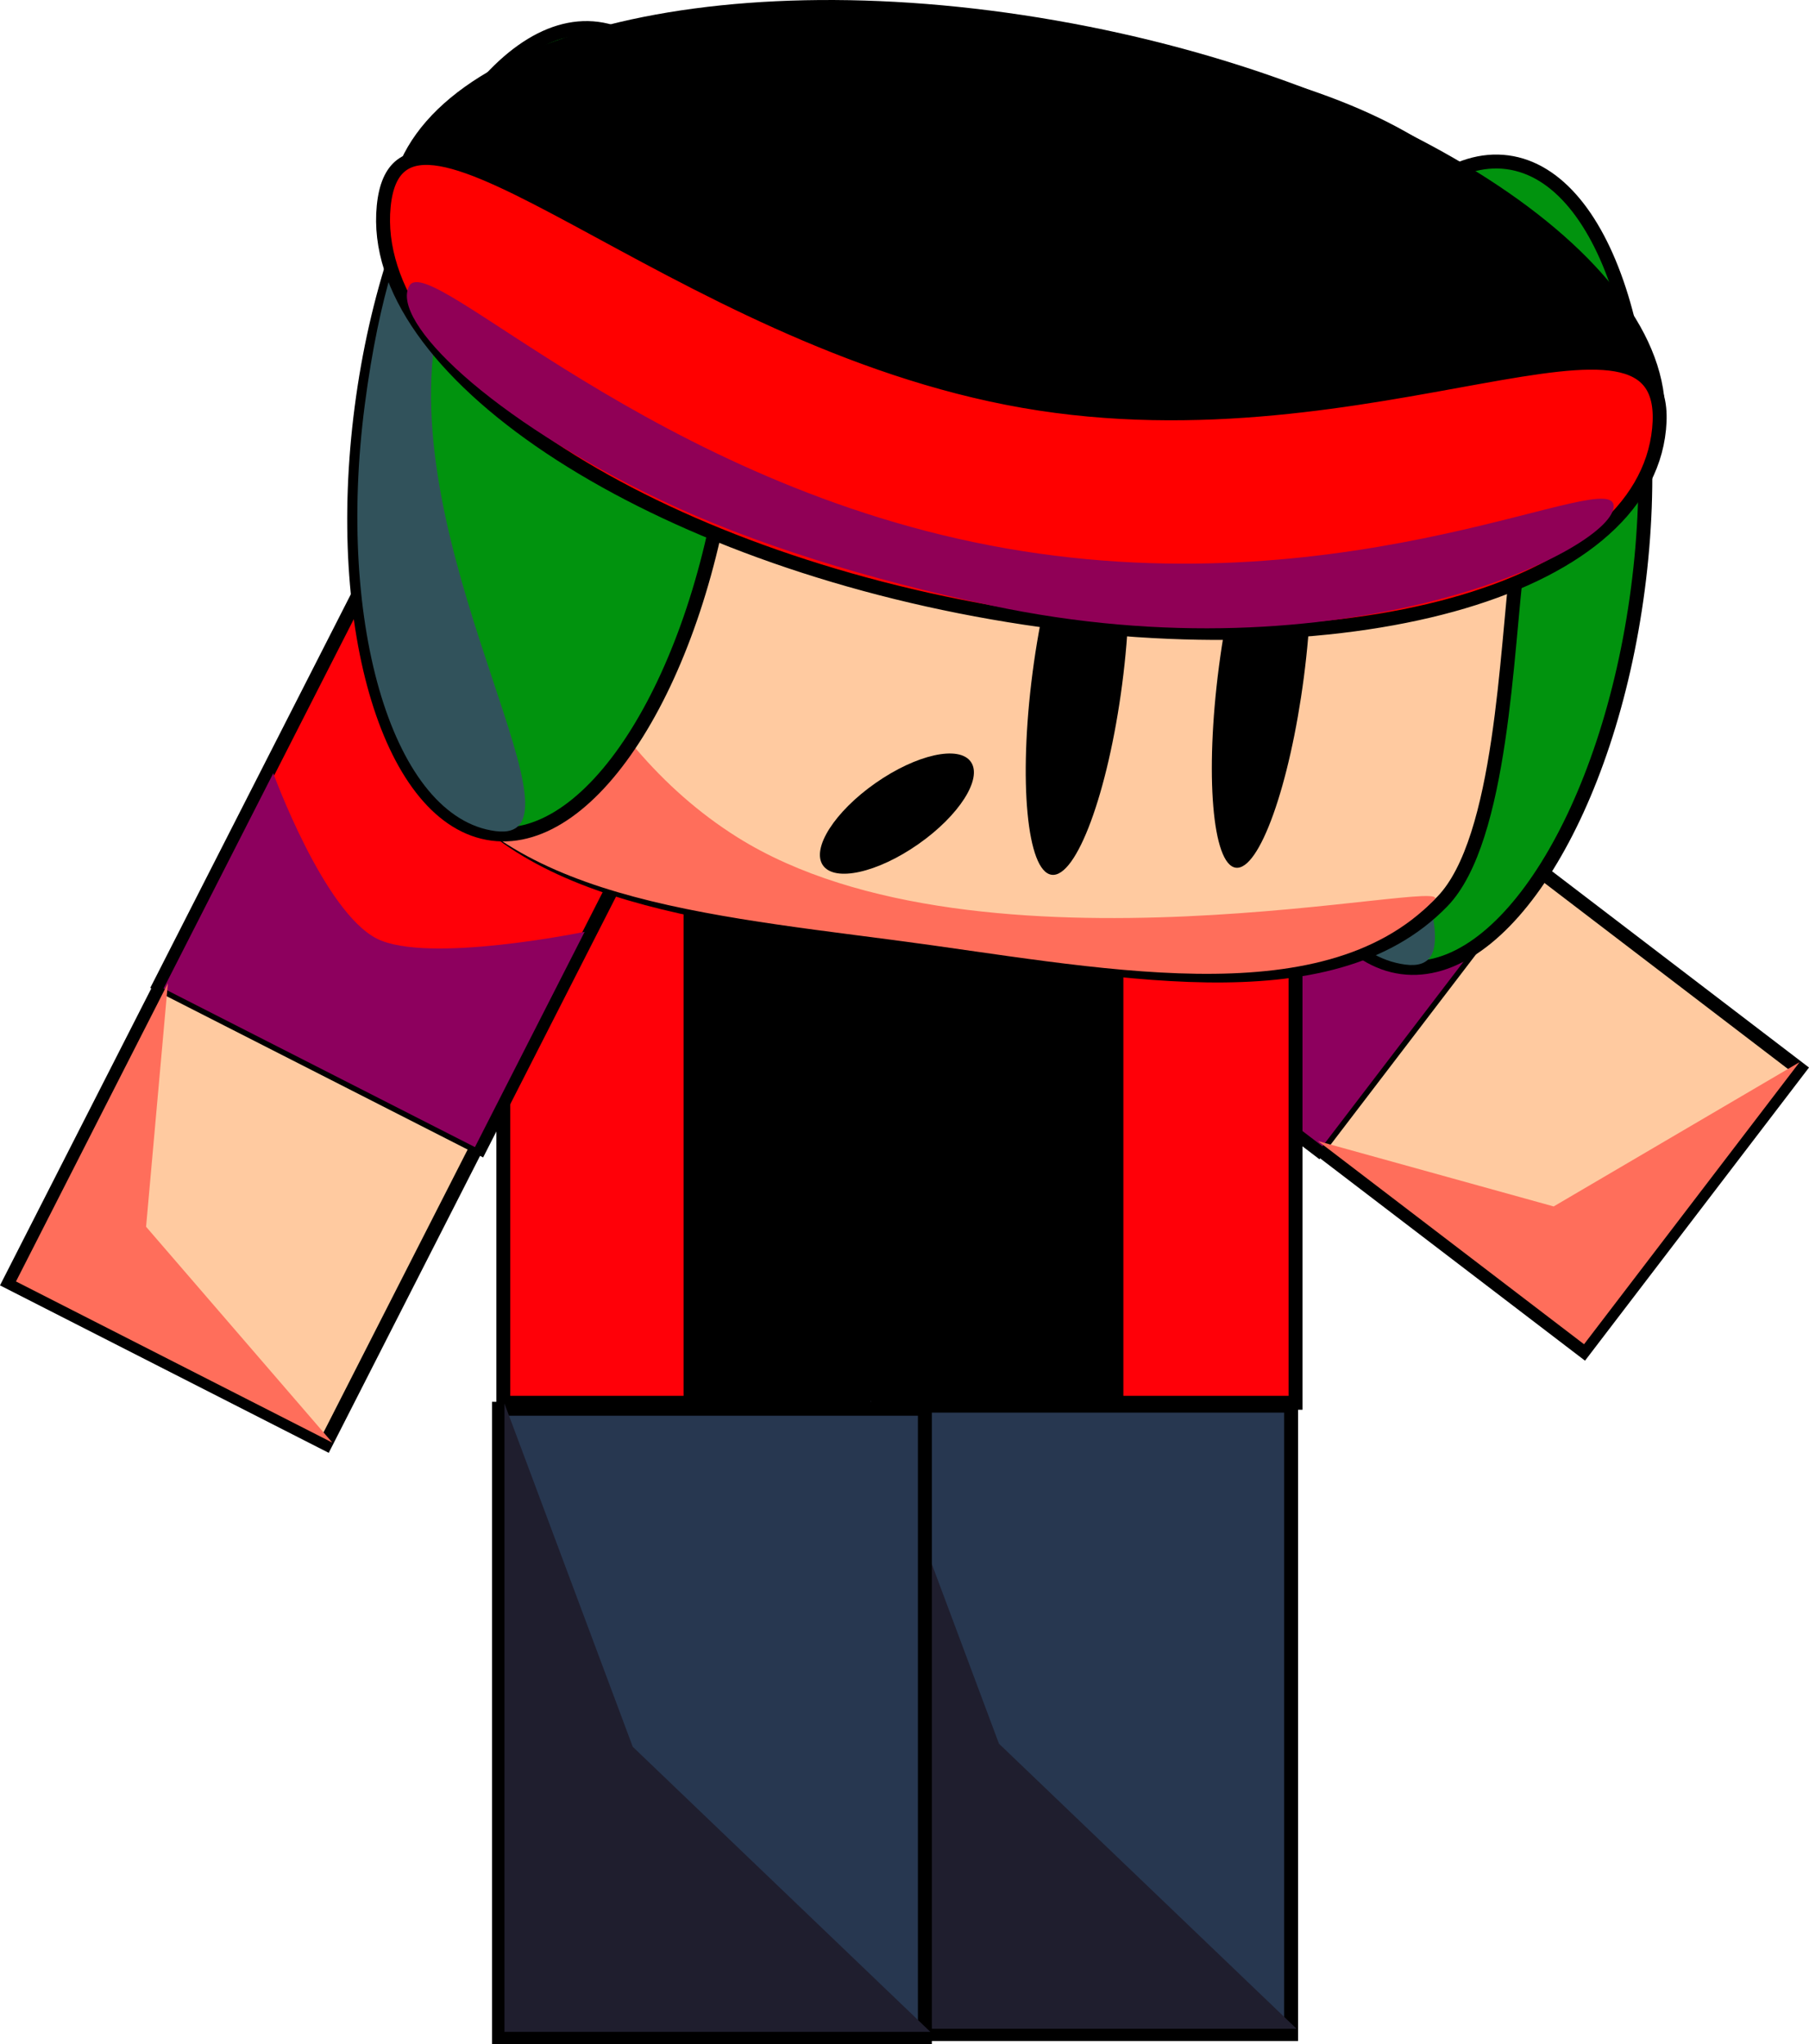 <svg version="1.1" xmlns="http://www.w3.org/2000/svg" xmlns:xlink="http://www.w3.org/1999/xlink" width="259.858" height="293.653" viewBox="0,0,259.858,293.653"><g transform="translate(-192.162,-51.927)"><g data-paper-data="{&quot;isPaintingLayer&quot;:true}" fill-rule="nonzero" stroke-linejoin="miter" stroke-miterlimit="10" stroke-dasharray="" stroke-dashoffset="0" style="mix-blend-mode: normal"><g data-paper-data="{&quot;index&quot;:null}" stroke="#000000" stroke-linecap="butt"><path d="M419.658,246l-38.191,-29.177l30.96,-40.525l38.191,29.177z" fill="#ffcaa0" stroke-width="2"/><g><path d="M381.51,217.066l-52.661,-40.231l31.363,-41.053l52.661,40.231z" fill="#ff0008" stroke-width="2"/><path d="M382.13,216.604l-27.582,-21.072c0,0 20.839,-3.527 26.046,-10.342c4.937,-6.462 4.428,-29.546 4.428,-29.546l27.582,21.072c0,0 -10.023,13.12 -15.075,19.732c-5.106,6.683 -15.399,20.156 -15.399,20.156z" fill="#8d005e" stroke-width="0"/></g><path d="M419.706,245.041l-38.191,-29.177l33.827,9.379l35.323,-20.727z" fill="#ff6e5b" stroke-width="0"/></g><path d="M264.461,253.453v-99.548h113.801v99.548z" data-paper-data="{&quot;index&quot;:null}" fill="#ff0008" stroke="#000000" stroke-width="2" stroke-linecap="butt"/><g data-paper-data="{&quot;index&quot;:null}" fill="#000000" stroke="#000000" stroke-linecap="butt"><path d="M291.354,253.043v-97.695h61.179v97.695z" stroke-width="2"/><path d="M292.141,252.224v-97.695l18.427,53.371l42.752,44.324z" stroke-width="0"/></g><g data-paper-data="{&quot;index&quot;:null}" stroke="#000000" stroke-linecap="butt"><path d="M316.445,344.136v-90.271h61.179v90.271z" fill="#273750" stroke-width="2"/><path d="M317.233,343.379v-90.271l18.427,49.316l42.752,40.955z" fill="#1f1e2e" stroke-width="0"/></g><g data-paper-data="{&quot;index&quot;:null}" stroke="#000000" stroke-linecap="butt"><path d="M263.839,344.58v-90.271h61.179v90.271z" fill="#273750" stroke-width="2"/><path d="M264.627,343.823v-90.271l18.427,49.316l42.752,40.955z" fill="#1f1e2e" stroke-width="0"/></g><g data-paper-data="{&quot;index&quot;:null}" stroke="#000000" stroke-linecap="butt"><path d="M193.507,236.146l21.817,-42.823l45.44,23.151l-21.817,42.823z" fill="#ffcaa0" stroke-width="2"/><g><path d="M215.094,193.408l30.084,-59.048l46.032,23.452l-30.084,59.048z" fill="#ff0008" stroke-width="2"/><path d="M215.66,193.935l15.757,-30.928c0,0 7.224,19.862 14.866,23.756c7.246,3.692 29.86,-0.969 29.86,-0.969l-15.757,30.928c0,0 -14.711,-7.495 -22.125,-11.272c-7.494,-3.818 -22.601,-11.515 -22.601,-11.515z" fill="#8d005e" stroke-width="0"/></g><path d="M194.459,236.02l21.817,-42.823l-3.13,34.964l26.753,31.01z" fill="#ff6e5b" stroke-width="0"/></g><g data-paper-data="{&quot;index&quot;:null}" stroke="#000000" stroke-linecap="butt"><path d="M427.443,136.496c-4.174,31.934 -19.342,56.281 -33.878,54.38c-14.536,-1.9 -22.936,-29.328 -18.762,-61.261c4.174,-31.934 19.342,-56.281 33.878,-54.38c14.536,1.9 22.936,29.328 18.762,61.261z" fill="#01930e" stroke-width="2"/><path d="M385.208,120.841c-4.174,31.934 23.348,71.557 8.811,69.657c-14.536,-1.9 -22.936,-29.328 -18.762,-61.261c4.174,-31.934 14.125,-40.329 9.95,-8.395z" fill="#31525b" stroke-width="0"/></g><g data-paper-data="{&quot;index&quot;:null}" stroke="#000000" stroke-linecap="butt"><path d="M251.714,111.943c0.178,-1.365 4.428,-27.034 4.705,-28.365c6.999,-33.626 40.914,-31.7 83,-26.198c39.534,5.168 73.095,14.135 74.991,45.94c0.202,3.394 -3.805,25.877 -4.257,29.334c-1.615,12.356 -2.201,39.901 -10.798,48.777c-16.35,16.879 -48.234,9.535 -76.908,5.786c-30.317,-3.963 -58.717,-6.686 -69.354,-28.926c-4.714,-9.855 -2.819,-35.338 -1.38,-46.347z" fill="#ffcaa0" stroke-width="2"/><path d="M249.895,111.715c0.178,-1.365 4.428,-27.034 4.705,-28.365c3.976,-19.105 -1.043,60.935 43.499,88.869c34.906,21.891 103.556,5.391 100.099,8.96c-16.35,16.879 -48.895,9.558 -77.569,5.81c-30.317,-3.963 -58.717,-6.686 -69.354,-28.926c-4.714,-9.855 -2.819,-35.338 -1.38,-46.347z" fill="#ff6e5b" stroke-width="0"/></g><g data-paper-data="{&quot;index&quot;:null}" stroke="#000000" stroke-linecap="butt"><path d="M296.75,117.32c-4.174,31.934 -19.342,56.281 -33.878,54.38c-14.536,-1.9 -22.936,-29.328 -18.762,-61.261c4.174,-31.934 19.342,-56.281 33.878,-54.38c14.536,1.9 22.936,29.328 18.762,61.261z" fill="#01930e" stroke-width="2"/><path d="M254.515,101.666c-4.174,31.934 23.348,71.557 8.811,69.657c-14.536,-1.9 -22.936,-29.328 -18.762,-61.261c4.174,-31.934 14.125,-40.329 9.95,-8.395z" fill="#31525b" stroke-width="0"/></g><path d="M353.358,150.219c-2.037,15.585 -6.569,27.842 -10.123,27.378c-3.553,-0.464 -4.782,-13.475 -2.745,-29.06c2.037,-15.585 6.569,-27.842 10.123,-27.378c3.553,0.464 4.782,13.475 2.745,29.06z" data-paper-data="{&quot;index&quot;:null}" fill="#000000" stroke="none" stroke-width="0" stroke-linecap="butt"/><path d="M379.451,149.271c-2.029,15.523 -6.403,27.749 -9.769,27.309c-3.366,-0.44 -4.45,-13.38 -2.421,-28.903c2.029,-15.523 6.403,-27.749 9.769,-27.309c3.366,0.44 4.45,13.38 2.421,28.903z" data-paper-data="{&quot;index&quot;:null}" fill="#000000" stroke="none" stroke-width="0" stroke-linecap="butt"/><path d="M359.937,124.11l-29.747,-3.888" fill="none" stroke="#000000" stroke-width="5" stroke-linecap="round"/><path d="M392.971,121.224l-23.723,1.461" fill="none" stroke="#000000" stroke-width="5" stroke-linecap="round"/><g data-paper-data="{&quot;index&quot;:null}" stroke-linecap="butt"><path d="M431.252,113.229c-2.289,23.4 -45.156,35.206 -95.746,26.37c-50.59,-8.836 -89.746,-34.969 -87.457,-58.369c2.289,-23.4 45.156,-35.206 95.746,-26.37c50.59,8.836 89.746,34.969 87.457,58.369z" fill="#000000" stroke="none" stroke-width="NaN"/><path d="M430.483,113.558c-2.289,23.4 -45.156,35.206 -95.746,26.37c-50.59,-8.836 -89.746,-34.969 -87.457,-58.369c2.289,-23.4 41.285,19.136 91.875,27.972c50.59,8.836 93.617,-19.373 91.328,4.027z" fill="#ff0000" stroke="#000000" stroke-width="2"/><path d="M423.951,124.811c-0.63,6.439 -39.084,24.82 -89.488,14.085c-17.639,-3.756 -34.127,-8.836 -47.362,-15.128c-24.569,-11.681 -38.976,-25.764 -36.138,-30.779c2.931,-5.18 35.155,28.885 85.745,37.722c50.59,8.836 87.873,-12.34 87.243,-5.9z" fill="#900056" stroke="#000000" stroke-width="0"/></g><path d="M317.929,164.421c5.867,-4.107 11.998,-5.47 13.695,-3.046c1.697,2.424 -1.683,7.718 -7.55,11.825c-5.867,4.107 -11.998,5.47 -13.695,3.046c-1.697,-2.424 1.683,-7.718 7.55,-11.825z" fill="#000000" stroke="none" stroke-width="0" stroke-linecap="butt"/></g></g></svg>